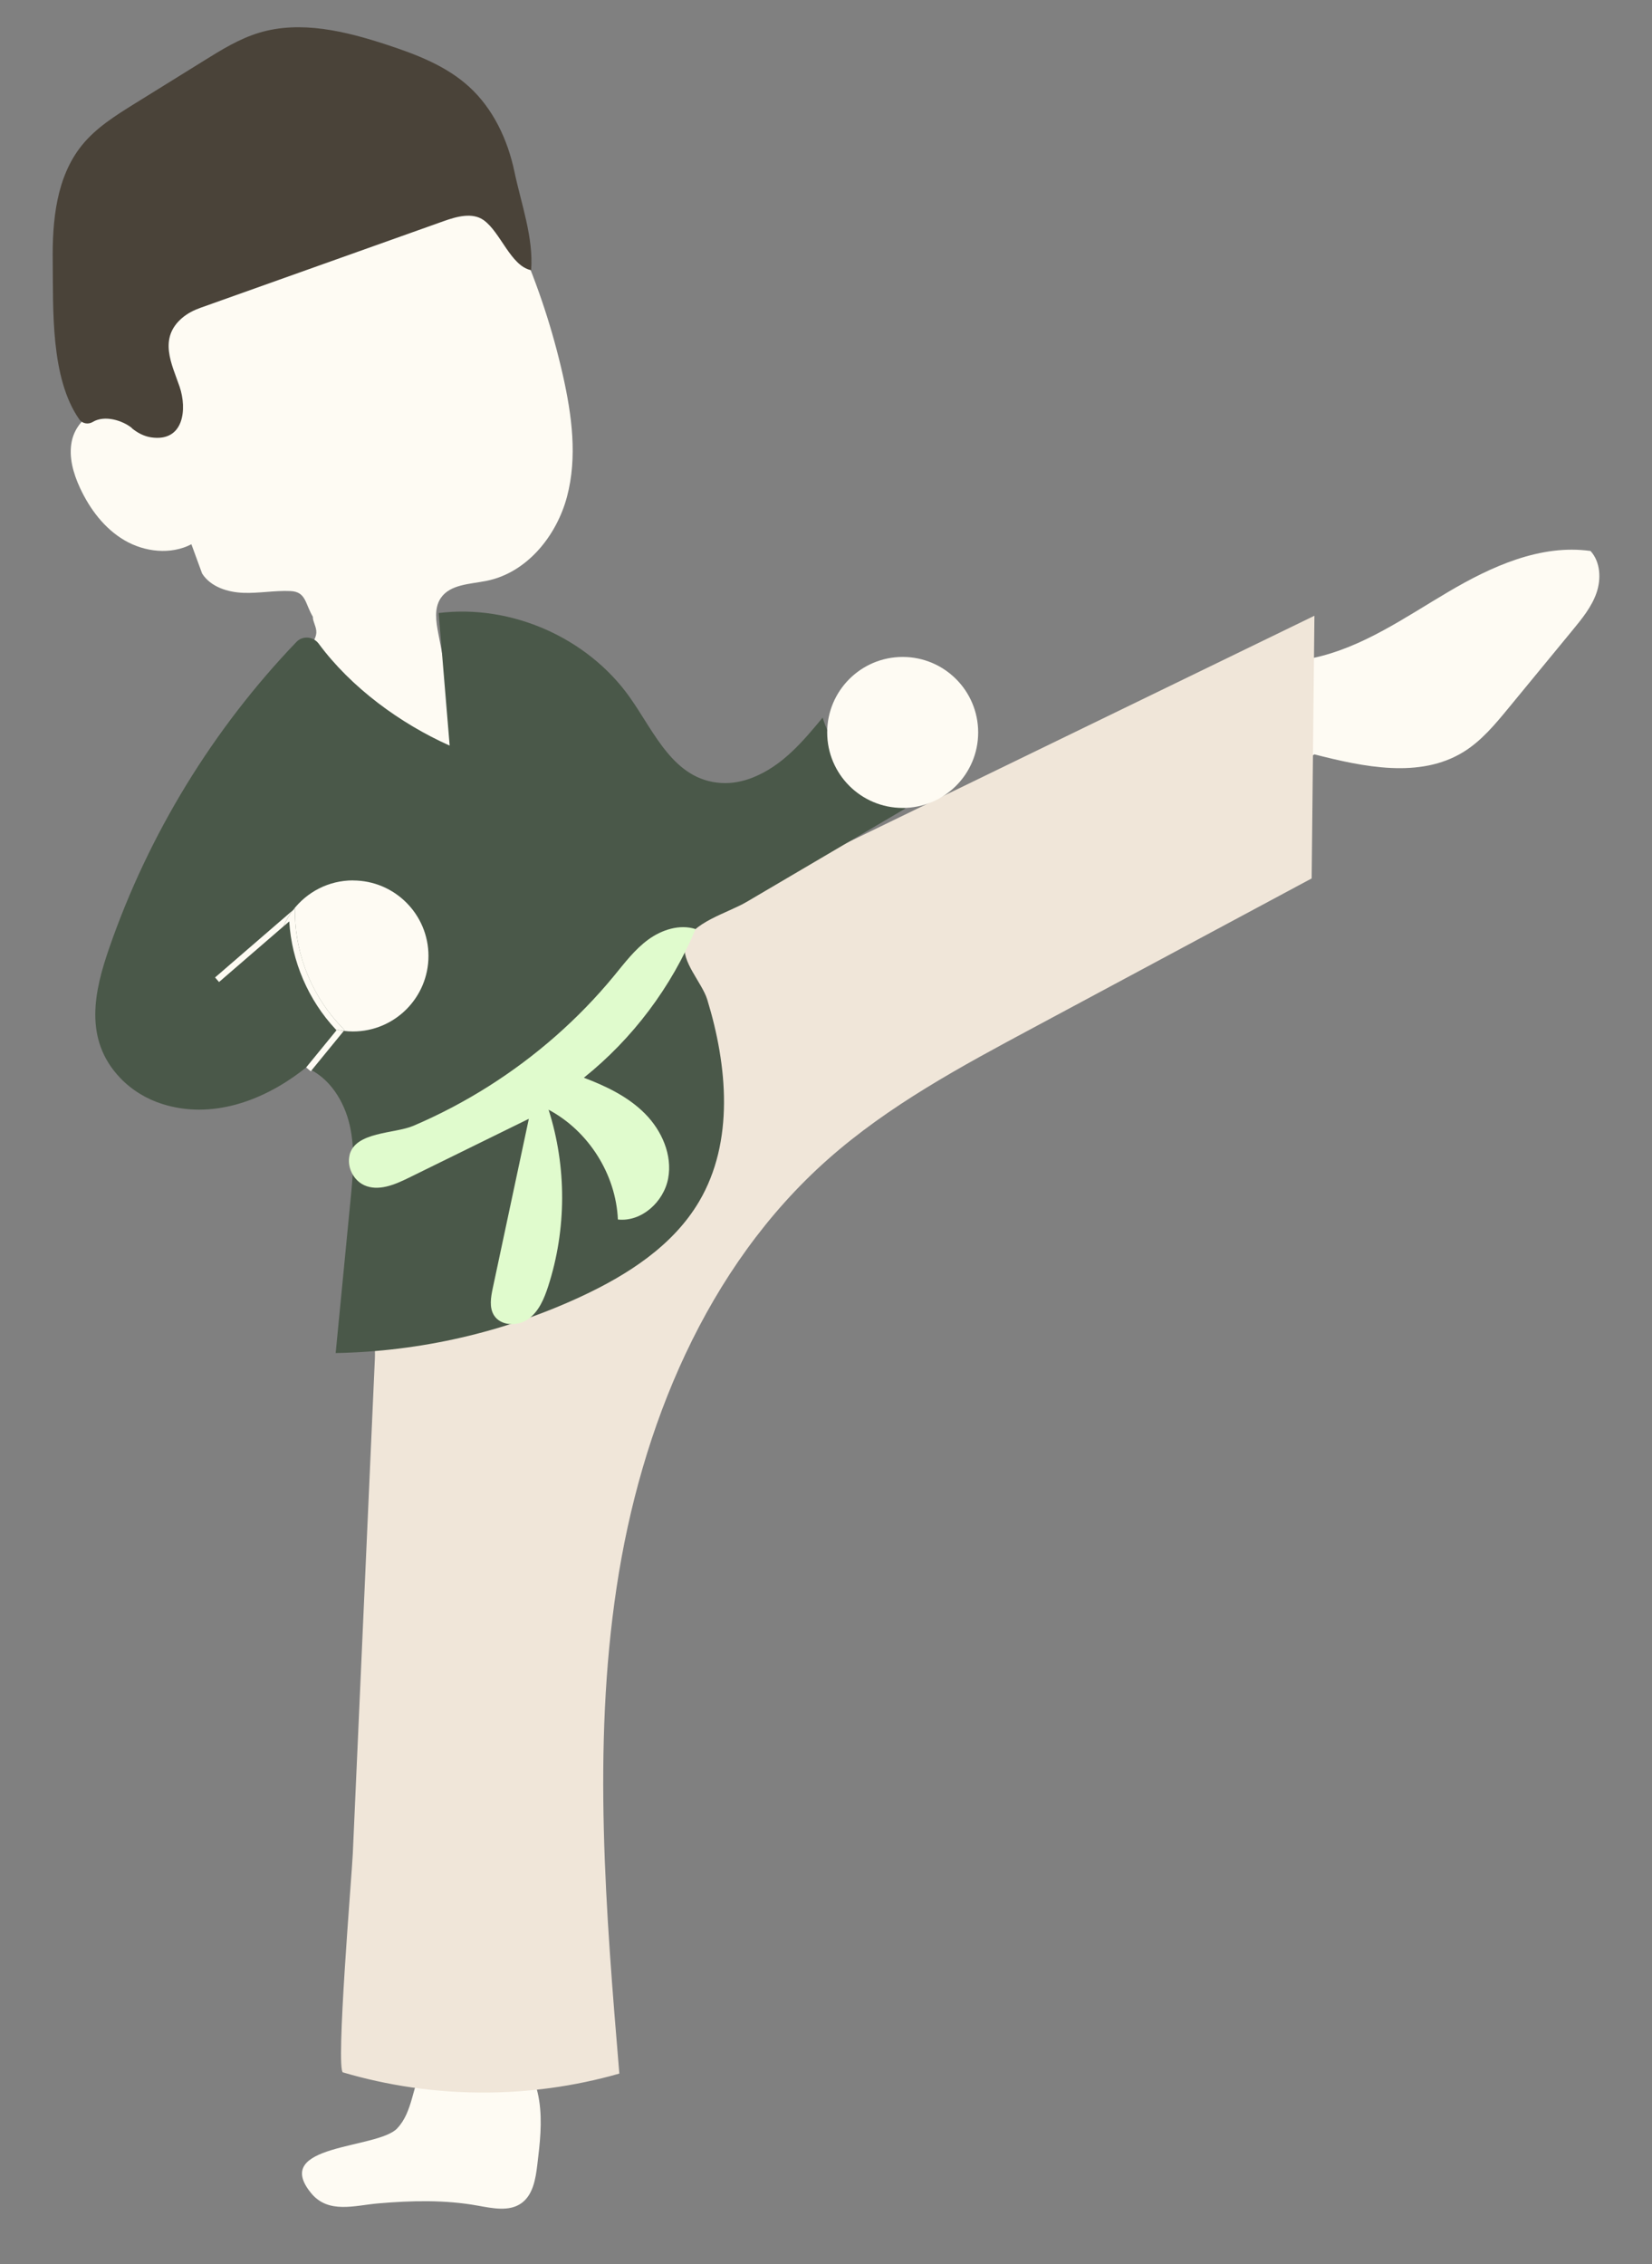 <?xml version="1.0" encoding="UTF-8"?><svg id="Layer_1" xmlns="http://www.w3.org/2000/svg" width="251" height="344" viewBox="0 0 251 344"><rect x="0" y="0" width="251" height="344" fill="#808080" stroke="none"/><defs><style>.cls-1{fill:#f0e6d9;}.cls-2{fill:#fefbf3;}.cls-3{fill:#e0fbcd;}.cls-4{fill:#4a5849;}.cls-5{fill:#4a4339;}</style></defs><path class="cls-2" d="m47.56,93.75c-1.23-2.05-1.04-3.84-3.43-3.95s-4.78.36-7.17.27-4.96-.91-6.25-2.93c-.54-1.48-1.09-2.97-1.63-4.45-3.14,1.63-7.1,1.19-10.16-.6-3.06-1.79-5.28-4.76-6.77-7.97-1.02-2.21-1.73-4.68-1.25-7.06s2.47-4.58,4.9-4.64c3.04-.08,5.85,3,8.71,1.97,2.72-.97,2.97-4.78,2.04-7.52s-2.55-5.51-1.86-8.31c.73-2.92,3.68-4.63,6.37-5.98,9.54-4.75,19.31-9.06,29.25-12.91,3.76-1.45,7.99-2.84,11.7-1.26,3.46,1.47,5.42,5.11,6.93,8.56,2.83,6.46,5.04,13.2,6.59,20.08,1.36,6.05,2.21,12.42.62,18.41-1.59,5.99-6.11,11.55-12.18,12.78-2.53.52-5.61.51-7.03,2.67-1,1.53-.69,3.53-.35,5.32,1.46,7.6,2.92,15.2,4.37,22.79-2.18.95-4.79.3-6.74-1.06s-3.37-3.33-4.76-5.27c-2.59-3.62-5.19-7.24-7.78-10.86-1.12-1.57-4.67-1.44-4.42-3.32.11-.82.75-1.48.8-2.37s-.53-1.64-.53-2.41Z"/><path class="cls-5" d="m20.03,65.06c.86.7,1.85,1.23,2.94,1.39,4.99.73,5.47-4.31,4.32-7.69s-3.31-7.37.45-10.51c.79-.66,1.73-1.13,2.7-1.48l36.97-13.17c1.99-.71,4.36-1.37,6.08-.15,2.57,1.83,4.12,6.98,7.21,7.6.38-4.95-1.52-10.11-2.54-14.97s-3.24-9.59-6.92-12.93c-3.48-3.16-7.99-4.88-12.46-6.35-6.28-2.06-13.1-3.73-19.42-1.82-3,.91-5.71,2.58-8.37,4.24-3.5,2.17-7.01,4.35-10.51,6.52-2.91,1.81-5.89,3.67-8.04,6.34-3.89,4.82-4.51,11.45-4.43,17.64.09,7.21-.37,17.7,4.04,24,.46.65,1.36.8,2.04.39,1.78-1.08,4.49-.26,5.95.92Z"/><path class="cls-2" d="m60.34,323.37c2.37-2.47,2.29-6.38,3.92-9.39,2.38-4.38,8.76-5.95,12.9-3.17,2.73,1.84,4.26,5.07,4.76,8.32s.11,6.56-.29,9.83c-.26,2.14-.66,4.53-2.42,5.78-1.86,1.32-4.4.76-6.64.36-4.98-.9-10.06-.77-15.07-.34-3.59.3-7.61,1.66-10.25-1.58-6.1-7.48,10.05-6.64,13.09-9.8Z"/><path class="cls-2" d="m199.5,99.97c7.49-1.59,13.93-6.14,20.52-10.03,6.59-3.89,14.06-7.29,21.64-6.23,1.51,1.66,1.64,4.24.91,6.36s-2.19,3.91-3.62,5.65c-3.25,3.95-6.49,7.9-9.74,11.84-2.04,2.48-4.14,5.02-6.88,6.7-6.62,4.06-15.11,2.27-22.63.35-.58.51-1.88.14-2.38-.46s-.62-1.41-.7-2.18c-.37-3.97,1.2-8.39,2.88-12.01Z"/><path class="cls-1" d="m52.11,314.86c13.6,4.02,28.35,4.09,41.99.18-2.05-24.59-4.09-49.44-.42-73.84,3.66-24.4,13.62-48.67,32.08-65.04,9.27-8.22,20.29-14.15,31.21-20,14.11-7.57,28.21-15.13,42.32-22.7.14-13.3.28-26.61.42-39.91-27.51,13.36-55.01,26.72-82.52,40.08-6.4,3.11-13.33,6.75-16.04,13.34-2.76,6.7-.28,14.41-1.62,21.53-1.61,8.6-8.73,15.35-16.75,18.88-4.25,1.87-8.77,2.97-13.33,3.74-2.68.45-9.45-.11-11.37,1.91-2.09,2.19-.98,10.4-1.12,13.35l-.66,14.75c-.9,20.19-1.8,40.38-2.7,60.57-.13,2.98-2.64,32.84-1.48,33.18Z"/><path class="cls-4" d="m29.37,146.79c6.01-3.84,12.02-7.67,18.03-11.51-.76,2.4-1.52,4.85-1.49,7.37.03,2.52.98,5.16,3.03,6.61,2.6,1.83,6.13,1.32,9.22.6-3.81,4.64-7.66,9.33-12.45,12.95-5.95,4.5-13.6,7.27-21.02,4.93-2.43-.76-4.66-2.12-6.42-3.96-5.64-5.91-3.92-13.28-1.66-19.79,5.99-17.29,15.77-33.26,28.43-46.46.95-.99,2.56-.84,3.38.26,4.94,6.69,12.41,12.14,19.9,15.49l-1.67-20.14c11.02-1.37,22.6,3.73,29.03,12.79,3.81,5.38,6.66,12.58,13.89,13.03,1.64.1,3.28-.22,4.81-.83,4.54-1.81,7.61-5.49,10.61-9.1,1.93,6.13,6.67,11.31,12.6,13.79-8.05,4.73-16.09,9.46-24.14,14.2-2.92,1.72-8.44,3.13-9.34,6.39-.71,2.58,2.57,5.9,3.35,8.46,3.08,10.07,4.11,21.59-1.23,30.66-3.96,6.73-10.88,11.17-17.96,14.46-11.65,5.41-24.43,8.35-37.27,8.58.75-7.73,1.5-15.45,2.25-23.18.37-3.79.73-7.65-.1-11.37-.83-3.71-3.08-7.32-6.59-8.8"/><path class="cls-3" d="m53.11,175.53c-.41,1.77.56,3.76,2.21,4.53,2.15.99,4.64-.06,6.77-1.11,6.09-2.99,12.17-5.98,18.26-8.97-1.83,8.58-3.66,17.15-5.48,25.73-.29,1.38-.56,2.92.18,4.12,1.04,1.66,3.62,1.71,5.22.57s2.4-3.07,3.01-4.94c2.81-8.66,2.84-18.19.07-26.86,6.07,3.23,10.23,9.81,10.53,16.68,3.6.4,6.98-2.69,7.64-6.25.66-3.56-.97-7.26-3.52-9.83s-5.9-4.18-9.29-5.46c7.43-5.95,13.32-13.8,16.97-22.59-2.42-.77-5.12.1-7.18,1.6s-3.61,3.57-5.22,5.53c-5.4,6.56-11.88,12.23-19.06,16.77-3.64,2.3-7.46,4.31-11.42,6-2.87,1.22-8.86.86-9.7,4.48Z"/><path class="cls-2" d="m53.63,133.76c-3.72,0-7.02,1.78-9.12,4.53l.29-.25.02.98c.13,6.37,2.77,12.63,7.24,17.17l.29.29-.11.14c.46.06.92.09,1.39.09,6.34,0,11.47-5.14,11.47-11.47s-5.14-11.47-11.47-11.47Z"/><path class="cls-2" d="m51.12,156.54l-4.61,5.64.71.58,5.02-6.14c-.42-.05-.84-.13-1.24-.22.04.05.08.1.12.14Z"/><path class="cls-2" d="m32.68,148.51l.6.69,9.78-8.45c.38-.89.87-1.71,1.44-2.46l-11.83,10.22Z"/><path class="cls-2" d="m52.06,156.19c-4.46-4.54-7.1-10.8-7.24-17.17l-.02-.98-.29.25c-.58.75-1.07,1.58-1.44,2.46l.88-.76c.36,6.07,2.9,11.96,7.05,16.4.41.1.82.17,1.24.22l.11-.14-.29-.29Z"/><circle class="cls-2" cx="137.15" cy="111.28" r="11.47"/></svg>